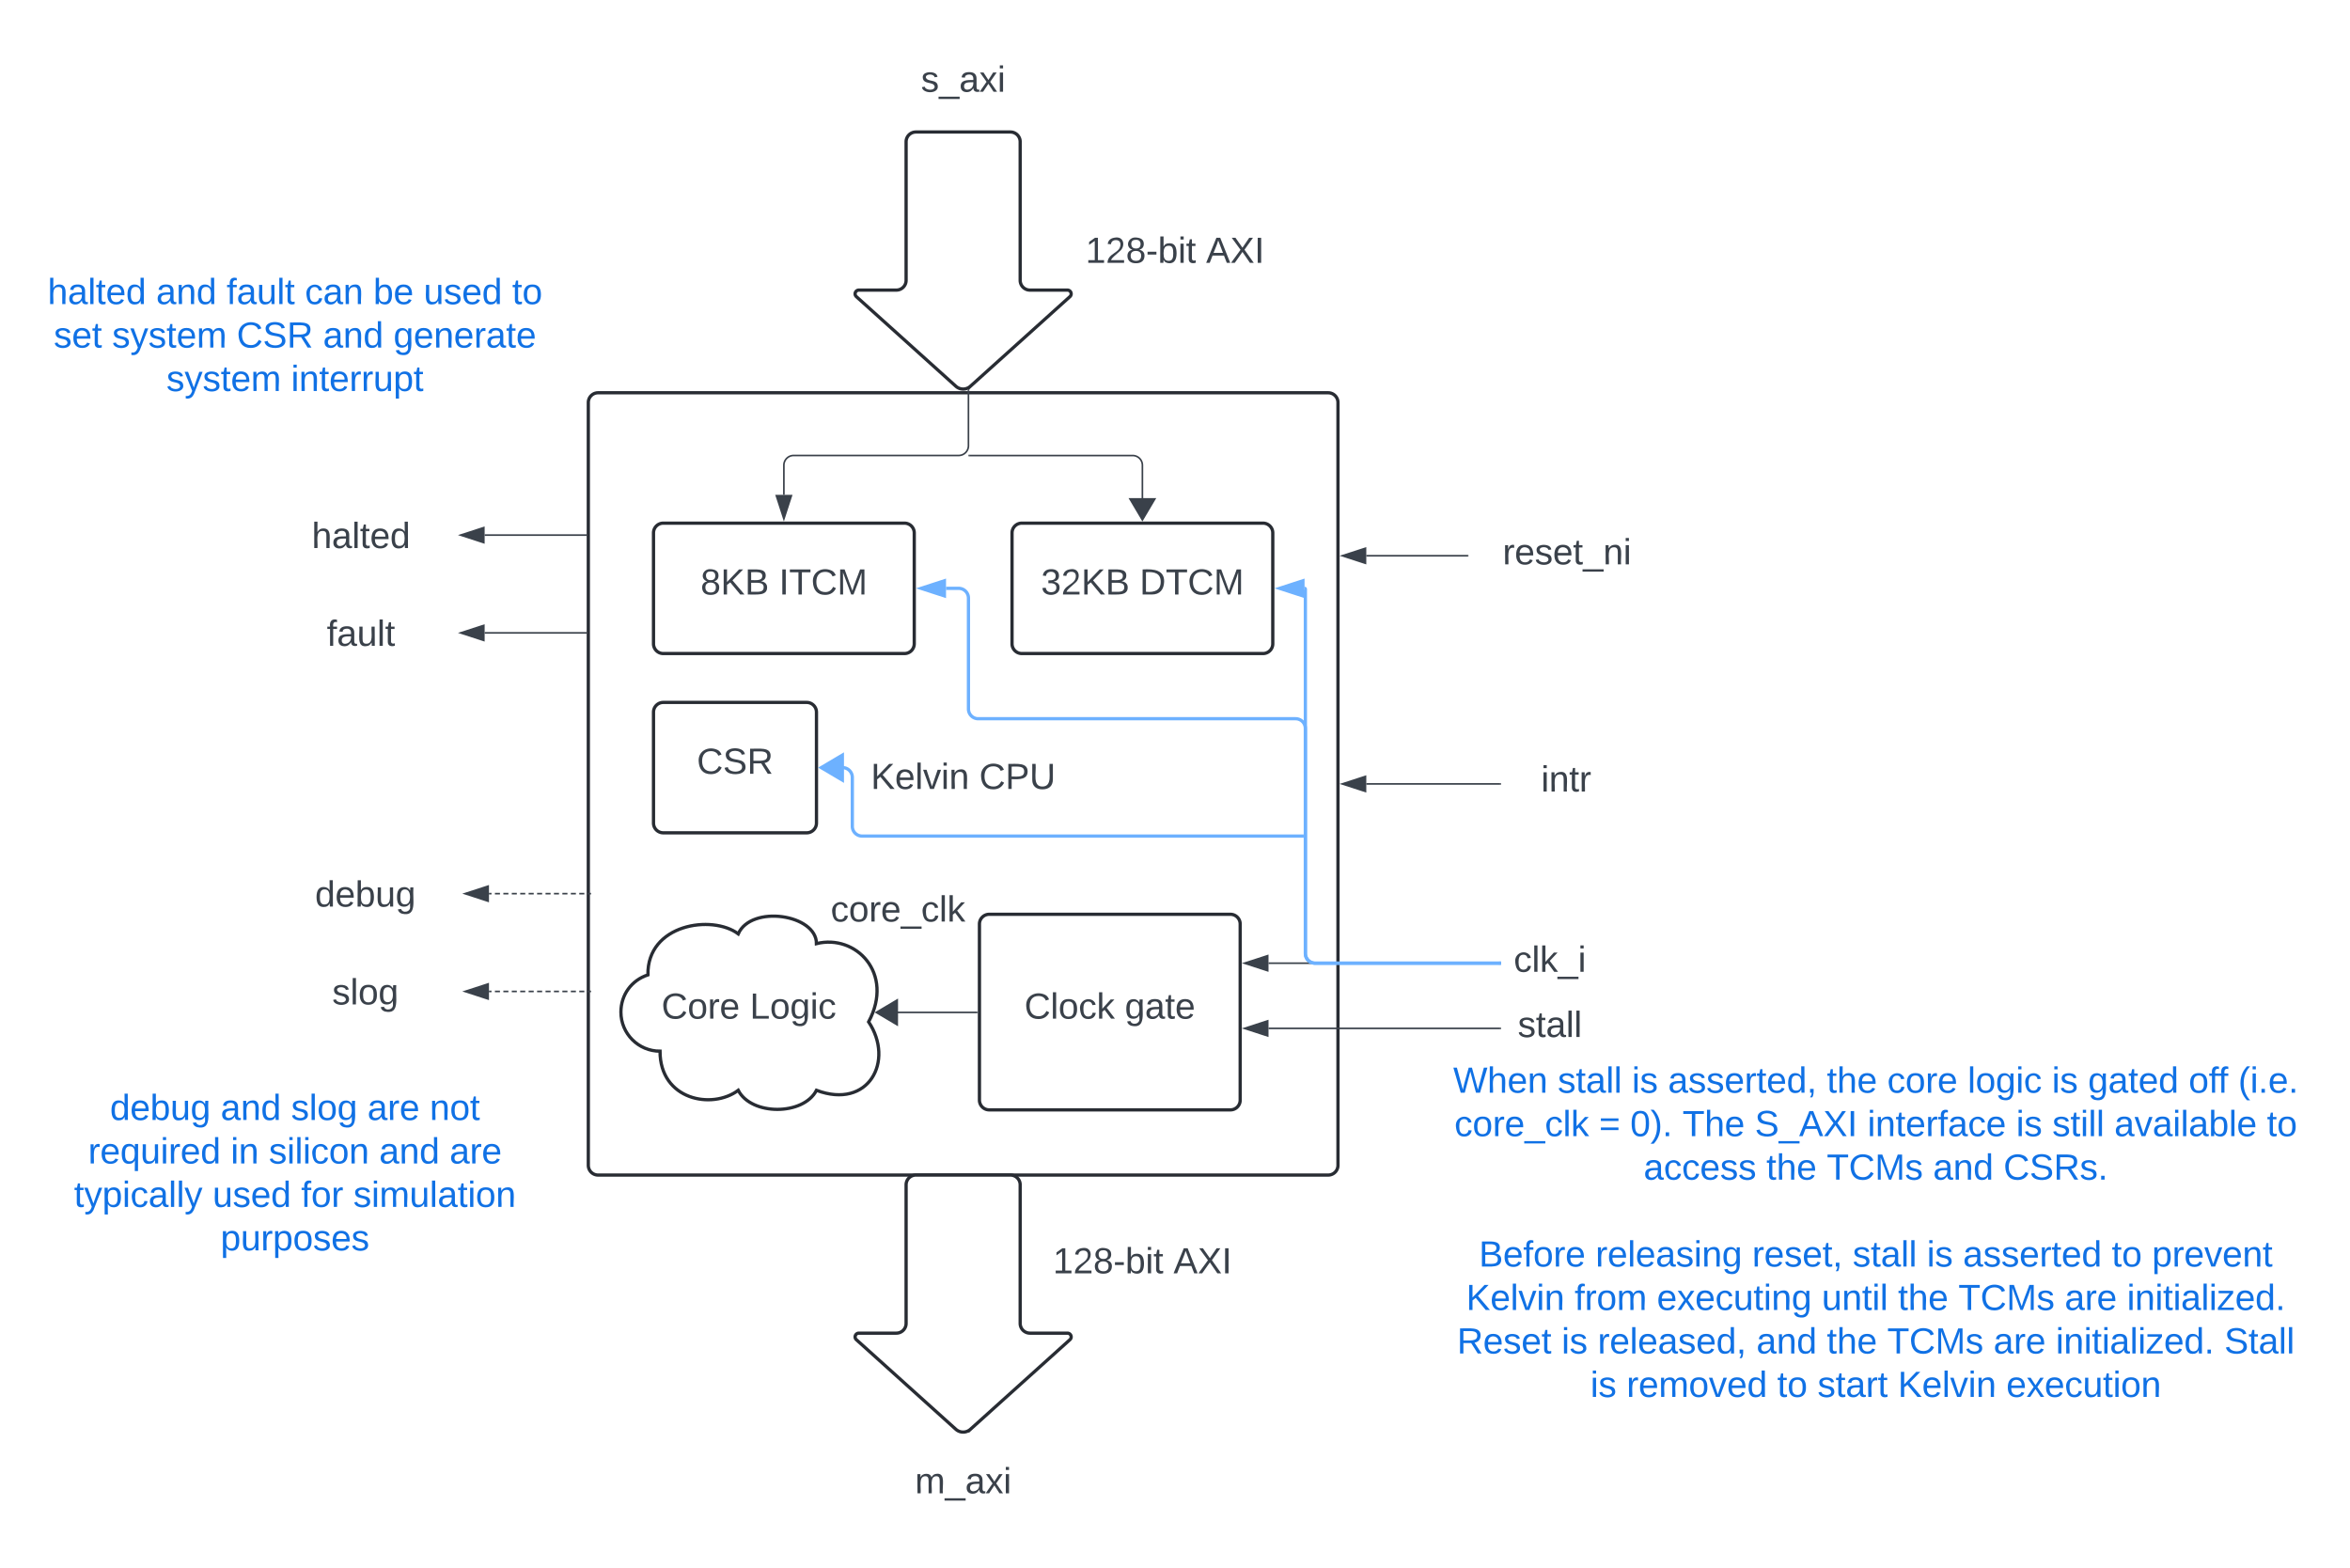 <svg xmlns="http://www.w3.org/2000/svg" xmlns:xlink="http://www.w3.org/1999/xlink" xmlns:lucid="lucid" width="1442" height="962"><g transform="translate(81 -179)" lucid:page-tab-id="MjS77SFmHoY4"><path d="M280 426a6 6 0 0 1 6-6h448a6 6 0 0 1 6 6v468a6 6 0 0 1-6 6H286a6 6 0 0 1-6-6z" stroke="#282c33" stroke-width="2" fill="#fff"/><use xlink:href="#a" transform="matrix(1,0,0,1,285,425) translate(168.333 238.09)"/><use xlink:href="#b" transform="matrix(1,0,0,1,285,425) translate(234.877 238.09)"/><path d="M539 260a6 6 0 0 1 6 6v85a6 6 0 0 0 6 6h23a2.3 2.3 0 0 1 1.54 4l-61.08 55a6.67 6.67 0 0 1-8.92 0l-61.08-55a2.3 2.3 0 0 1 1.54-4h23a6 6 0 0 0 6-6v-85a6 6 0 0 1 6-6z" stroke="#282c33" stroke-width="2" fill="#fff"/><path d="M520 316a6 6 0 0 1 6-6h228a6 6 0 0 1 6 6v38a6 6 0 0 1-6 6H526a6 6 0 0 1-6-6z" stroke="#000" stroke-opacity="0" stroke-width="2" fill="#fff" fill-opacity="0"/><use xlink:href="#c" transform="matrix(1,0,0,1,525,315) translate(60.123 25.278)"/><use xlink:href="#d" transform="matrix(1,0,0,1,525,315) translate(134.074 25.278)"/><path d="M539 900a6 6 0 0 1 6 6v85a6 6 0 0 0 6 6h23a2.3 2.3 0 0 1 1.54 4l-61.08 55a6.67 6.67 0 0 1-8.92 0l-61.08-55a2.3 2.3 0 0 1 1.54-4h23a6 6 0 0 0 6-6v-85a6 6 0 0 1 6-6z" stroke="#282c33" stroke-width="2" fill="#fff"/><path d="M390 206a6 6 0 0 1 6-6h228a6 6 0 0 1 6 6v48a6 6 0 0 1-6 6H396a6 6 0 0 1-6-6z" stroke="#000" stroke-opacity="0" stroke-width="2" fill="#fff" fill-opacity="0"/><use xlink:href="#e" transform="matrix(1,0,0,1,395,205) translate(89.105 30.278)"/><path d="M390 1066a6 6 0 0 1 6-6h228a6 6 0 0 1 6 6v48a6 6 0 0 1-6 6H396a6 6 0 0 1-6-6z" stroke="#000" stroke-opacity="0" stroke-width="2" fill="#fff" fill-opacity="0"/><use xlink:href="#f" transform="matrix(1,0,0,1,395,1065) translate(85.432 30.278)"/><path d="M839.5 660h-82.12" stroke="#3a414a" fill="none"/><path d="M840 660.48h-.5v-.96h.5z" stroke="#3a414a" stroke-width=".05" fill="#3a414a"/><path d="M742.62 660l14.26-4.63v9.26z" stroke="#3a414a" fill="#3a414a"/><path d="M320 506a6 6 0 0 1 6-6h148a6 6 0 0 1 6 6v68a6 6 0 0 1-6 6H326a6 6 0 0 1-6-6z" stroke="#282c33" stroke-width="2" fill="#fff"/><use xlink:href="#g" transform="matrix(1,0,0,1,332,512) translate(16.858 31.778)"/><use xlink:href="#h" transform="matrix(1,0,0,1,332,512) translate(65.006 31.778)"/><path d="M540 506a6 6 0 0 1 6-6h148a6 6 0 0 1 6 6v68a6 6 0 0 1-6 6H546a6 6 0 0 1-6-6z" stroke="#282c33" stroke-width="2" fill="#fff"/><use xlink:href="#i" transform="matrix(1,0,0,1,552,512) translate(5.778 31.778)"/><use xlink:href="#j" transform="matrix(1,0,0,1,552,512) translate(66.272 31.778)"/><path d="M500 936a6 6 0 0 1 6-6h228a6 6 0 0 1 6 6v38a6 6 0 0 1-6 6H506a6 6 0 0 1-6-6z" stroke="#000" stroke-opacity="0" stroke-width="2" fill="#fff" fill-opacity="0"/><use xlink:href="#c" transform="matrix(1,0,0,1,505,935) translate(60.123 25.278)"/><use xlink:href="#d" transform="matrix(1,0,0,1,505,935) translate(134.074 25.278)"/><path d="M513.26 418.47v34a6 6 0 0 1-6 6H406a6 6 0 0 0-6 6v18.15" stroke="#3a414a" fill="none"/><path d="M513.74 418.48h-.95v-.33l.47-.18.47-.27z" stroke="#3a414a" stroke-width=".05" fill="#3a414a"/><path d="M400 497.38l-4.63-14.26h9.26z" stroke="#3a414a" fill="#3a414a"/><path d="M620 492.13V464.5a6 6 0 0 0-6-6H513.76" stroke="#3a414a" fill="none"/><path d="M620 498.02l-7.64-12.9h15.28z" stroke="#3a414a" fill="#3a414a"/><path d="M513.78 458.5h-.5" stroke="#3a414a" fill="none"/><path d="M840 643.5a6 6 0 0 1 6-6h68a6 6 0 0 1 6 6v33a6 6 0 0 1-6 6h-68a6 6 0 0 1-6-6z" stroke="#000" stroke-opacity="0" stroke-width="2" fill="#fff" fill-opacity="0"/><use xlink:href="#k" transform="matrix(1,0,0,1,845,642.5) translate(19.63 22.153)"/><path d="M324 824c-13.25 0-24-10.75-24-24 0-10.6 6.5-19.55 16.58-22.83C316 746 356 740 372 752c8-18 48-12 48 6 24-6 48 18 32 48 16 24 0 54-32 42-8 15.6-40 15.6-48 0-16 12-48 6-48-24z" stroke="#282c33" stroke-width="2" fill="#fff"/><use xlink:href="#l" transform="matrix(1,0,0,1,305,745) translate(19.889 59.028)"/><use xlink:href="#m" transform="matrix(1,0,0,1,305,745) translate(74.086 59.028)"/><path d="M520 746a6 6 0 0 1 6-6h148a6 6 0 0 1 6 6v108a6 6 0 0 1-6 6H526a6 6 0 0 1-6-6z" stroke="#282c33" stroke-width="2" fill="#fff"/><use xlink:href="#n" transform="matrix(1,0,0,1,525,745) translate(22.593 59.028)"/><use xlink:href="#o" transform="matrix(1,0,0,1,525,745) translate(84.198 59.028)"/><path d="M839.5 810H697.38" stroke="#3a414a" fill="none"/><path d="M840 810.48h-.5v-.96h.5z" stroke="#3a414a" stroke-width=".05" fill="#3a414a"/><path d="M682.62 810l14.26-4.63v9.26z" stroke="#3a414a" fill="#3a414a"/><path d="M840 786a6 6 0 0 1 6-6h48a6 6 0 0 1 6 6v48a6 6 0 0 1-6 6h-48a6 6 0 0 1-6-6z" stroke="#000" stroke-opacity="0" stroke-width="2" fill="#fff" fill-opacity="0"/><use xlink:href="#p" transform="matrix(1,0,0,1,845,785) translate(5.309 30.278)"/><path d="M462.54 800.2h55.96" stroke="#3a414a" fill="none"/><path d="M456.65 800.2l12.9-7.64v15.28z" stroke="#3a414a" fill="#3a414a"/><path d="M519 800.67h-.5v-.94h.5z" stroke="#3a414a" stroke-width=".05" fill="#3a414a"/><path d="M320 616a6 6 0 0 1 6-6h88a6 6 0 0 1 6 6v68a6 6 0 0 1-6 6h-88a6 6 0 0 1-6-6z" stroke="#282c33" stroke-width="2" fill="#fff"/><use xlink:href="#q" transform="matrix(1,0,0,1,332,622) translate(14.605 31.778)"/><path d="M840 746a6 6 0 0 1 6-6h48a6 6 0 0 1 6 6v48a6 6 0 0 1-6 6h-48a6 6 0 0 1-6-6z" stroke="#000" stroke-opacity="0" stroke-width="2" fill="#fff" fill-opacity="0"/><use xlink:href="#r" transform="matrix(1,0,0,1,845,745) translate(2.84 30.278)"/><path d="M839.5 770H697.38" stroke="#3a414a" fill="none"/><path d="M840 770.48h-.5v-.96h.5z" stroke="#3a414a" stroke-width=".05" fill="#3a414a"/><path d="M682.62 770l14.26-4.63v9.26z" stroke="#3a414a" fill="#3a414a"/><path d="M839 770H726a6 6 0 0 1-6-6V540.5a.5.5 0 0 0-.5-.5" stroke="#6db1ff" stroke-width="2" fill="none"/><path d="M840 770.98h-1.03V769H840z" stroke="#6db1ff" stroke-width=".05" fill="#6db1ff"/><path d="M704.24 540l14.26-4.63v9.26z" stroke="#6db1ff" stroke-width="2" fill="#6db1ff"/><path d="M839 770H726a6 6 0 0 1-6-6V626a6 6 0 0 0-6-6H519.26a6 6 0 0 1-6-6v-68a6 6 0 0 0-6-6h-7.76" stroke="#6db1ff" stroke-width="2" fill="none"/><path d="M840 770.98h-1.03V769H840z" stroke="#6db1ff" stroke-width=".05" fill="#6db1ff"/><path d="M484.24 540l14.26-4.63v9.26z" stroke="#6db1ff" stroke-width="2" fill="#6db1ff"/><path d="M430 650h6a6 6 0 0 1 6 6v30a6 6 0 0 0 6 6h271" stroke="#6db1ff" stroke-width="2" fill="none"/><path d="M422.96 650l12.92-7.64v15.28z" stroke="#6db1ff" stroke-width="2" fill="#6db1ff"/><path d="M718.97 692H720" stroke="#6db1ff" stroke-width="2" fill="none"/><path d="M440 716a6 6 0 0 1 6-6h48a6 6 0 0 1 6 6v48a6 6 0 0 1-6 6h-48a6 6 0 0 1-6-6z" stroke="#000" stroke-opacity="0" stroke-width="2" fill="#fff" fill-opacity="0"/><use xlink:href="#s" transform="matrix(1,0,0,1,445,715) translate(-16.296 29.444)"/><path d="M800 826a6 6 0 0 1 6-6h528a6 6 0 0 1 6 6v211.33a6 6 0 0 1-6 6H806a6 6 0 0 1-6-6z" stroke="#000" stroke-opacity="0" stroke-width="2" fill="#fff" fill-opacity="0"/><use xlink:href="#t" transform="matrix(1,0,0,1,805,825) translate(5.679 24.465)"/><use xlink:href="#u" transform="matrix(1,0,0,1,805,825) translate(69.815 24.465)"/><use xlink:href="#v" transform="matrix(1,0,0,1,805,825) translate(115.37 24.465)"/><use xlink:href="#w" transform="matrix(1,0,0,1,805,825) translate(137.531 24.465)"/><use xlink:href="#x" transform="matrix(1,0,0,1,805,825) translate(235 24.465)"/><use xlink:href="#y" transform="matrix(1,0,0,1,805,825) translate(272.037 24.465)"/><use xlink:href="#z" transform="matrix(1,0,0,1,805,825) translate(321.358 24.465)"/><use xlink:href="#v" transform="matrix(1,0,0,1,805,825) translate(373.086 24.465)"/><use xlink:href="#A" transform="matrix(1,0,0,1,805,825) translate(395.247 24.465)"/><use xlink:href="#B" transform="matrix(1,0,0,1,805,825) translate(456.975 24.465)"/><use xlink:href="#C" transform="matrix(1,0,0,1,805,825) translate(487.407 24.465)"/><use xlink:href="#D" transform="matrix(1,0,0,1,805,825) translate(6.451 51.132)"/><use xlink:href="#E" transform="matrix(1,0,0,1,805,825) translate(95.216 51.132)"/><use xlink:href="#F" transform="matrix(1,0,0,1,805,825) translate(114.352 51.132)"/><use xlink:href="#G" transform="matrix(1,0,0,1,805,825) translate(146.389 51.132)"/><use xlink:href="#H" transform="matrix(1,0,0,1,805,825) translate(190.772 51.132)"/><use xlink:href="#I" transform="matrix(1,0,0,1,805,825) translate(259.907 51.132)"/><use xlink:href="#v" transform="matrix(1,0,0,1,805,825) translate(351.142 51.132)"/><use xlink:href="#J" transform="matrix(1,0,0,1,805,825) translate(373.302 51.132)"/><use xlink:href="#K" transform="matrix(1,0,0,1,805,825) translate(411.389 51.132)"/><use xlink:href="#L" transform="matrix(1,0,0,1,805,825) translate(505.031 51.132)"/><use xlink:href="#M" transform="matrix(1,0,0,1,805,825) translate(122.562 77.799)"/><use xlink:href="#x" transform="matrix(1,0,0,1,805,825) translate(197.87 77.799)"/><use xlink:href="#N" transform="matrix(1,0,0,1,805,825) translate(234.907 77.799)"/><use xlink:href="#O" transform="matrix(1,0,0,1,805,825) translate(300.154 77.799)"/><use xlink:href="#P" transform="matrix(1,0,0,1,805,825) translate(343.364 77.799)"/><use xlink:href="#Q" transform="matrix(1,0,0,1,805,825) translate(265 104.465)"/><use xlink:href="#R" transform="matrix(1,0,0,1,805,825) translate(21.481 131.132)"/><use xlink:href="#S" transform="matrix(1,0,0,1,805,825) translate(93.025 131.132)"/><use xlink:href="#T" transform="matrix(1,0,0,1,805,825) translate(189.136 131.132)"/><use xlink:href="#u" transform="matrix(1,0,0,1,805,825) translate(250.802 131.132)"/><use xlink:href="#v" transform="matrix(1,0,0,1,805,825) translate(296.358 131.132)"/><use xlink:href="#U" transform="matrix(1,0,0,1,805,825) translate(318.519 131.132)"/><use xlink:href="#V" transform="matrix(1,0,0,1,805,825) translate(409.815 131.132)"/><use xlink:href="#W" transform="matrix(1,0,0,1,805,825) translate(434.506 131.132)"/><use xlink:href="#X" transform="matrix(1,0,0,1,805,825) translate(13.642 157.799)"/><use xlink:href="#Y" transform="matrix(1,0,0,1,805,825) translate(80.185 157.799)"/><use xlink:href="#Z" transform="matrix(1,0,0,1,805,825) translate(130.679 157.799)"/><use xlink:href="#aa" transform="matrix(1,0,0,1,805,825) translate(231.852 157.799)"/><use xlink:href="#x" transform="matrix(1,0,0,1,805,825) translate(278.642 157.799)"/><use xlink:href="#N" transform="matrix(1,0,0,1,805,825) translate(315.679 157.799)"/><use xlink:href="#ab" transform="matrix(1,0,0,1,805,825) translate(380.926 157.799)"/><use xlink:href="#ac" transform="matrix(1,0,0,1,805,825) translate(419.136 157.799)"/><use xlink:href="#ad" transform="matrix(1,0,0,1,805,825) translate(8.056 184.465)"/><use xlink:href="#v" transform="matrix(1,0,0,1,805,825) translate(72.191 184.465)"/><use xlink:href="#ae" transform="matrix(1,0,0,1,805,825) translate(94.352 184.465)"/><use xlink:href="#O" transform="matrix(1,0,0,1,805,825) translate(191.759 184.465)"/><use xlink:href="#x" transform="matrix(1,0,0,1,805,825) translate(234.969 184.465)"/><use xlink:href="#N" transform="matrix(1,0,0,1,805,825) translate(272.006 184.465)"/><use xlink:href="#ab" transform="matrix(1,0,0,1,805,825) translate(337.253 184.465)"/><use xlink:href="#af" transform="matrix(1,0,0,1,805,825) translate(375.463 184.465)"/><use xlink:href="#ag" transform="matrix(1,0,0,1,805,825) translate(478.858 184.465)"/><use xlink:href="#v" transform="matrix(1,0,0,1,805,825) translate(89.907 211.132)"/><use xlink:href="#ah" transform="matrix(1,0,0,1,805,825) translate(112.068 211.132)"/><use xlink:href="#V" transform="matrix(1,0,0,1,805,825) translate(204.537 211.132)"/><use xlink:href="#ai" transform="matrix(1,0,0,1,805,825) translate(229.228 211.132)"/><use xlink:href="#X" transform="matrix(1,0,0,1,805,825) translate(278.549 211.132)"/><use xlink:href="#aj" transform="matrix(1,0,0,1,805,825) translate(345.093 211.132)"/><path d="M819.5 520h-62.12" stroke="#3a414a" fill="none"/><path d="M820 520.48h-.5v-.96h.5z" stroke="#3a414a" stroke-width=".05" fill="#3a414a"/><path d="M742.62 520l14.26-4.63v9.26z" stroke="#3a414a" fill="#3a414a"/><path d="M820 496a6 6 0 0 1 6-6h108a6 6 0 0 1 6 6v48a6 6 0 0 1-6 6H826a6 6 0 0 1-6-6z" stroke="#000" stroke-opacity="0" stroke-width="2" fill="#fff" fill-opacity="0"/><g><use xlink:href="#ak" transform="matrix(1,0,0,1,825,495) translate(16.056 30.278)"/></g><path d="M278.5 507.33h-62.12M278.5 507.33h.5" stroke="#3a414a" fill="none"/><path d="M201.62 507.33l14.26-4.63v9.27z" stroke="#3a414a" fill="#3a414a"/><path d="M80 486a6 6 0 0 1 6-6h108a6 6 0 0 1 6 6v48a6 6 0 0 1-6 6H86a6 6 0 0 1-6-6z" stroke="#000" stroke-opacity="0" stroke-width="2" fill="#fff" fill-opacity="0"/><g><use xlink:href="#al" transform="matrix(1,0,0,1,85,485) translate(25.284 30.278)"/></g><path d="M278.5 567.33h-62.12M278.5 567.33h.5" stroke="#3a414a" fill="none"/><path d="M201.62 567.33l14.26-4.63v9.27z" stroke="#3a414a" fill="#3a414a"/><path d="M80 546a6 6 0 0 1 6-6h108a6 6 0 0 1 6 6v48a6 6 0 0 1-6 6H86a6 6 0 0 1-6-6z" stroke="#000" stroke-opacity="0" stroke-width="2" fill="#fff" fill-opacity="0"/><g><use xlink:href="#am" transform="matrix(1,0,0,1,85,545) translate(34.543 30.278)"/></g><path d="M281.17 727.33h-1.56m-2.06 0h-3.1m-2.07 0h-3.1m-2.08 0h-3.12m-2.07 0h-3.1m-2.06 0h-3.1m-2.08 0h-3.1m-2.07 0h-3.12m-2.07 0h-3.1m-2.07 0h-3.1m-2.07 0h-3.1m-2.08 0h-3.1m-2.08 0h-1.55M281.15 727.33h.52" stroke="#3a414a" fill="none"/><path d="M204.28 727.33l14.27-4.63v9.27z" stroke="#3a414a" fill="#3a414a"/><path d="M82.67 706a6 6 0 0 1 6-6h108a6 6 0 0 1 6 6v48a6 6 0 0 1-6 6h-108a6 6 0 0 1-6-6z" stroke="#000" stroke-opacity="0" stroke-width="2" fill="#fff" fill-opacity="0"/><g><use xlink:href="#an" transform="matrix(1,0,0,1,87.667,705) translate(24.636 30.278)"/></g><path d="M281.17 787.33h-1.56m-2.06 0h-3.1m-2.07 0h-3.1m-2.08 0h-3.12m-2.07 0h-3.1m-2.06 0h-3.1m-2.08 0h-3.1m-2.07 0h-3.12m-2.07 0h-3.1m-2.07 0h-3.1m-2.07 0h-3.1m-2.08 0h-3.1m-2.08 0h-1.55M281.15 787.33h.52" stroke="#3a414a" fill="none"/><path d="M204.28 787.33l14.27-4.63v9.27z" stroke="#3a414a" fill="#3a414a"/><path d="M82.67 766a6 6 0 0 1 6-6h108a6 6 0 0 1 6 6v48a6 6 0 0 1-6 6h-108a6 6 0 0 1-6-6z" stroke="#000" stroke-opacity="0" stroke-width="2" fill="#fff" fill-opacity="0"/><g><use xlink:href="#ao" transform="matrix(1,0,0,1,87.667,765) translate(35.16 30.278)"/></g><path d="M-60 826a6 6 0 0 1 6-6h308a6 6 0 0 1 6 6v148a6 6 0 0 1-6 6H-54a6 6 0 0 1-6-6z" stroke="#000" stroke-opacity="0" stroke-width="2" fill="#fff" fill-opacity="0"/><g><use xlink:href="#ap" transform="matrix(1,0,0,1,-55,825) translate(41.481 41.215)"/><use xlink:href="#O" transform="matrix(1,0,0,1,-55,825) translate(109.383 41.215)"/><use xlink:href="#aq" transform="matrix(1,0,0,1,-55,825) translate(152.593 41.215)"/><use xlink:href="#ab" transform="matrix(1,0,0,1,-55,825) translate(199.444 41.215)"/><use xlink:href="#ar" transform="matrix(1,0,0,1,-55,825) translate(237.654 41.215)"/><use xlink:href="#as" transform="matrix(1,0,0,1,-55,825) translate(28.086 67.882)"/><use xlink:href="#at" transform="matrix(1,0,0,1,-55,825) translate(115.556 67.882)"/><use xlink:href="#au" transform="matrix(1,0,0,1,-55,825) translate(138.951 67.882)"/><use xlink:href="#O" transform="matrix(1,0,0,1,-55,825) translate(206.667 67.882)"/><use xlink:href="#av" transform="matrix(1,0,0,1,-55,825) translate(249.877 67.882)"/><use xlink:href="#aw" transform="matrix(1,0,0,1,-55,825) translate(19.444 94.549)"/><use xlink:href="#ax" transform="matrix(1,0,0,1,-55,825) translate(104.444 94.549)"/><use xlink:href="#ay" transform="matrix(1,0,0,1,-55,825) translate(158.765 94.549)"/><use xlink:href="#az" transform="matrix(1,0,0,1,-55,825) translate(190.802 94.549)"/><use xlink:href="#aA" transform="matrix(1,0,0,1,-55,825) translate(109.352 121.215)"/></g><path d="M-60 316a6 6 0 0 1 6-6h308a6 6 0 0 1 6 6v148a6 6 0 0 1-6 6H-54a6 6 0 0 1-6-6z" stroke="#000" stroke-opacity="0" stroke-width="2" fill="#fff" fill-opacity="0"/><g><use xlink:href="#aB" transform="matrix(1,0,0,1,-55,315) translate(3.21 50.59)"/><use xlink:href="#O" transform="matrix(1,0,0,1,-55,315) translate(69.815 50.59)"/><use xlink:href="#aC" transform="matrix(1,0,0,1,-55,315) translate(113.025 50.59)"/><use xlink:href="#aD" transform="matrix(1,0,0,1,-55,315) translate(161.111 50.59)"/><use xlink:href="#aE" transform="matrix(1,0,0,1,-55,315) translate(203.086 50.59)"/><use xlink:href="#ax" transform="matrix(1,0,0,1,-55,315) translate(233.951 50.59)"/><use xlink:href="#L" transform="matrix(1,0,0,1,-55,315) translate(288.272 50.59)"/><use xlink:href="#aF" transform="matrix(1,0,0,1,-55,315) translate(6.975 77.257)"/><use xlink:href="#aG" transform="matrix(1,0,0,1,-55,315) translate(42.778 77.257)"/><use xlink:href="#aH" transform="matrix(1,0,0,1,-55,315) translate(119.259 77.257)"/><use xlink:href="#O" transform="matrix(1,0,0,1,-55,315) translate(172.222 77.257)"/><use xlink:href="#aI" transform="matrix(1,0,0,1,-55,315) translate(215.432 77.257)"/><use xlink:href="#aG" transform="matrix(1,0,0,1,-55,315) translate(76.111 103.924)"/><use xlink:href="#aJ" transform="matrix(1,0,0,1,-55,315) translate(152.593 103.924)"/></g><defs><path fill="#3a414a" d="M194 0L95-120 63-95V0H30v-248h33v124l119-124h40L117-140 236 0h-42" id="aK"/><path fill="#3a414a" d="M100-194c63 0 86 42 84 106H49c0 40 14 67 53 68 26 1 43-12 49-29l28 8c-11 28-37 45-77 45C44 4 14-33 15-96c1-61 26-98 85-98zm52 81c6-60-76-77-97-28-3 7-6 17-6 28h103" id="aL"/><path fill="#3a414a" d="M24 0v-261h32V0H24" id="aM"/><path fill="#3a414a" d="M108 0H70L1-190h34L89-25l56-165h34" id="aN"/><path fill="#3a414a" d="M24-231v-30h32v30H24zM24 0v-190h32V0H24" id="aO"/><path fill="#3a414a" d="M117-194c89-4 53 116 60 194h-32v-121c0-31-8-49-39-48C34-167 62-67 57 0H25l-1-190h30c1 10-1 24 2 32 11-22 29-35 61-36" id="aP"/><g id="a"><use transform="matrix(0.062,0,0,0.062,0,0)" xlink:href="#aK"/><use transform="matrix(0.062,0,0,0.062,14.815,0)" xlink:href="#aL"/><use transform="matrix(0.062,0,0,0.062,27.16,0)" xlink:href="#aM"/><use transform="matrix(0.062,0,0,0.062,32.037,0)" xlink:href="#aN"/><use transform="matrix(0.062,0,0,0.062,43.148,0)" xlink:href="#aO"/><use transform="matrix(0.062,0,0,0.062,48.025,0)" xlink:href="#aP"/></g><path fill="#3a414a" d="M212-179c-10-28-35-45-73-45-59 0-87 40-87 99 0 60 29 101 89 101 43 0 62-24 78-52l27 14C228-24 195 4 139 4 59 4 22-46 18-125c-6-104 99-153 187-111 19 9 31 26 39 46" id="aQ"/><path fill="#3a414a" d="M30-248c87 1 191-15 191 75 0 78-77 80-158 76V0H30v-248zm33 125c57 0 124 11 124-50 0-59-68-47-124-48v98" id="aR"/><path fill="#3a414a" d="M232-93c-1 65-40 97-104 97C67 4 28-28 28-90v-158h33c8 89-33 224 67 224 102 0 64-133 71-224h33v155" id="aS"/><g id="b"><use transform="matrix(0.062,0,0,0.062,0,0)" xlink:href="#aQ"/><use transform="matrix(0.062,0,0,0.062,15.988,0)" xlink:href="#aR"/><use transform="matrix(0.062,0,0,0.062,30.802,0)" xlink:href="#aS"/></g><path fill="#3a414a" d="M27 0v-27h64v-190l-56 39v-29l58-41h29v221h61V0H27" id="aT"/><path fill="#3a414a" d="M101-251c82-7 93 87 43 132L82-64C71-53 59-42 53-27h129V0H18c2-99 128-94 128-182 0-28-16-43-45-43s-46 15-49 41l-32-3c6-41 34-60 81-64" id="aU"/><path fill="#3a414a" d="M134-131c28 9 52 24 51 62-1 50-34 73-85 73S17-19 16-69c0-36 21-54 49-61-75-25-45-126 34-121 46 3 78 18 79 63 0 33-17 51-44 57zm-34-11c31 1 46-15 46-44 0-28-17-43-47-42-29 0-46 13-45 42 1 28 16 44 46 44zm1 122c35 0 51-18 51-52 0-30-18-46-53-46-33 0-51 17-51 47 0 34 19 51 53 51" id="aV"/><path fill="#3a414a" d="M16-82v-28h88v28H16" id="aW"/><path fill="#3a414a" d="M115-194c53 0 69 39 70 98 0 66-23 100-70 100C84 3 66-7 56-30L54 0H23l1-261h32v101c10-23 28-34 59-34zm-8 174c40 0 45-34 45-75 0-40-5-75-45-74-42 0-51 32-51 76 0 43 10 73 51 73" id="aX"/><path fill="#3a414a" d="M59-47c-2 24 18 29 38 22v24C64 9 27 4 27-40v-127H5v-23h24l9-43h21v43h35v23H59v120" id="aY"/><g id="c"><use transform="matrix(0.062,0,0,0.062,0,0)" xlink:href="#aT"/><use transform="matrix(0.062,0,0,0.062,12.346,0)" xlink:href="#aU"/><use transform="matrix(0.062,0,0,0.062,24.691,0)" xlink:href="#aV"/><use transform="matrix(0.062,0,0,0.062,37.037,0)" xlink:href="#aW"/><use transform="matrix(0.062,0,0,0.062,44.383,0)" xlink:href="#aX"/><use transform="matrix(0.062,0,0,0.062,56.728,0)" xlink:href="#aO"/><use transform="matrix(0.062,0,0,0.062,61.605,0)" xlink:href="#aY"/></g><path fill="#3a414a" d="M205 0l-28-72H64L36 0H1l101-248h38L239 0h-34zm-38-99l-47-123c-12 45-31 82-46 123h93" id="aZ"/><path fill="#3a414a" d="M195 0l-74-108L45 0H8l94-129-87-119h37l69 98 67-98h37l-84 118L233 0h-38" id="ba"/><path fill="#3a414a" d="M33 0v-248h34V0H33" id="bb"/><g id="d"><use transform="matrix(0.062,0,0,0.062,0,0)" xlink:href="#aZ"/><use transform="matrix(0.062,0,0,0.062,14.815,0)" xlink:href="#ba"/><use transform="matrix(0.062,0,0,0.062,29.63,0)" xlink:href="#bb"/></g><path fill="#3a414a" d="M135-143c-3-34-86-38-87 0 15 53 115 12 119 90S17 21 10-45l28-5c4 36 97 45 98 0-10-56-113-15-118-90-4-57 82-63 122-42 12 7 21 19 24 35" id="bc"/><path fill="#3a414a" d="M-5 72V49h209v23H-5" id="bd"/><path fill="#3a414a" d="M141-36C126-15 110 5 73 4 37 3 15-17 15-53c-1-64 63-63 125-63 3-35-9-54-41-54-24 1-41 7-42 31l-33-3c5-37 33-52 76-52 45 0 72 20 72 64v82c-1 20 7 32 28 27v20c-31 9-61-2-59-35zM48-53c0 20 12 33 32 33 41-3 63-29 60-74-43 2-92-5-92 41" id="be"/><path fill="#3a414a" d="M141 0L90-78 38 0H4l68-98-65-92h35l48 74 47-74h35l-64 92 68 98h-35" id="bf"/><g id="e"><use transform="matrix(0.062,0,0,0.062,0,0)" xlink:href="#bc"/><use transform="matrix(0.062,0,0,0.062,11.111,0)" xlink:href="#bd"/><use transform="matrix(0.062,0,0,0.062,23.457,0)" xlink:href="#be"/><use transform="matrix(0.062,0,0,0.062,35.802,0)" xlink:href="#bf"/><use transform="matrix(0.062,0,0,0.062,46.914,0)" xlink:href="#aO"/></g><path fill="#3a414a" d="M210-169c-67 3-38 105-44 169h-31v-121c0-29-5-50-35-48C34-165 62-65 56 0H25l-1-190h30c1 10-1 24 2 32 10-44 99-50 107 0 11-21 27-35 58-36 85-2 47 119 55 194h-31v-121c0-29-5-49-35-48" id="bg"/><g id="f"><use transform="matrix(0.062,0,0,0.062,0,0)" xlink:href="#bg"/><use transform="matrix(0.062,0,0,0.062,18.457,0)" xlink:href="#bd"/><use transform="matrix(0.062,0,0,0.062,30.802,0)" xlink:href="#be"/><use transform="matrix(0.062,0,0,0.062,43.148,0)" xlink:href="#bf"/><use transform="matrix(0.062,0,0,0.062,54.259,0)" xlink:href="#aO"/></g><path fill="#3a414a" d="M160-131c35 5 61 23 61 61C221 17 115-2 30 0v-248c76 3 177-17 177 60 0 33-19 50-47 57zm-97-11c50-1 110 9 110-42 0-47-63-36-110-37v79zm0 115c55-2 124 14 124-45 0-56-70-42-124-44v89" id="bh"/><g id="g"><use transform="matrix(0.062,0,0,0.062,0,0)" xlink:href="#aV"/><use transform="matrix(0.062,0,0,0.062,12.346,0)" xlink:href="#aK"/><use transform="matrix(0.062,0,0,0.062,27.16,0)" xlink:href="#bh"/></g><path fill="#3a414a" d="M127-220V0H93v-220H8v-28h204v28h-85" id="bi"/><path fill="#3a414a" d="M240 0l2-218c-23 76-54 145-80 218h-23L58-218 59 0H30v-248h44l77 211c21-75 51-140 76-211h43V0h-30" id="bj"/><g id="h"><use transform="matrix(0.062,0,0,0.062,0,0)" xlink:href="#bb"/><use transform="matrix(0.062,0,0,0.062,6.173,0)" xlink:href="#bi"/><use transform="matrix(0.062,0,0,0.062,19.691,0)" xlink:href="#aQ"/><use transform="matrix(0.062,0,0,0.062,35.679,0)" xlink:href="#bj"/></g><path fill="#3a414a" d="M126-127c33 6 58 20 58 59 0 88-139 92-164 29-3-8-5-16-6-25l32-3c6 27 21 44 54 44 32 0 52-15 52-46 0-38-36-46-79-43v-28c39 1 72-4 72-42 0-27-17-43-46-43-28 0-47 15-49 41l-32-3c6-42 35-63 81-64 48-1 79 21 79 65 0 36-21 52-52 59" id="bk"/><g id="i"><use transform="matrix(0.062,0,0,0.062,0,0)" xlink:href="#bk"/><use transform="matrix(0.062,0,0,0.062,12.346,0)" xlink:href="#aU"/><use transform="matrix(0.062,0,0,0.062,24.691,0)" xlink:href="#aK"/><use transform="matrix(0.062,0,0,0.062,39.506,0)" xlink:href="#bh"/></g><path fill="#3a414a" d="M30-248c118-7 216 8 213 122C240-48 200 0 122 0H30v-248zM63-27c89 8 146-16 146-99s-60-101-146-95v194" id="bl"/><g id="j"><use transform="matrix(0.062,0,0,0.062,0,0)" xlink:href="#bl"/><use transform="matrix(0.062,0,0,0.062,15.988,0)" xlink:href="#bi"/><use transform="matrix(0.062,0,0,0.062,29.506,0)" xlink:href="#aQ"/><use transform="matrix(0.062,0,0,0.062,45.494,0)" xlink:href="#bj"/></g><path fill="#3a414a" d="M114-163C36-179 61-72 57 0H25l-1-190h30c1 12-1 29 2 39 6-27 23-49 58-41v29" id="bm"/><g id="k"><use transform="matrix(0.062,0,0,0.062,0,0)" xlink:href="#aO"/><use transform="matrix(0.062,0,0,0.062,4.877,0)" xlink:href="#aP"/><use transform="matrix(0.062,0,0,0.062,17.222,0)" xlink:href="#aY"/><use transform="matrix(0.062,0,0,0.062,23.395,0)" xlink:href="#bm"/></g><path fill="#3a414a" d="M100-194c62-1 85 37 85 99 1 63-27 99-86 99S16-35 15-95c0-66 28-99 85-99zM99-20c44 1 53-31 53-75 0-43-8-75-51-75s-53 32-53 75 10 74 51 75" id="bn"/><g id="l"><use transform="matrix(0.062,0,0,0.062,0,0)" xlink:href="#aQ"/><use transform="matrix(0.062,0,0,0.062,15.988,0)" xlink:href="#bn"/><use transform="matrix(0.062,0,0,0.062,28.333,0)" xlink:href="#bm"/><use transform="matrix(0.062,0,0,0.062,35.679,0)" xlink:href="#aL"/></g><path fill="#3a414a" d="M30 0v-248h33v221h125V0H30" id="bo"/><path fill="#3a414a" d="M177-190C167-65 218 103 67 71c-23-6-38-20-44-43l32-5c15 47 100 32 89-28v-30C133-14 115 1 83 1 29 1 15-40 15-95c0-56 16-97 71-98 29-1 48 16 59 35 1-10 0-23 2-32h30zM94-22c36 0 50-32 50-73 0-42-14-75-50-75-39 0-46 34-46 75s6 73 46 73" id="bp"/><path fill="#3a414a" d="M96-169c-40 0-48 33-48 73s9 75 48 75c24 0 41-14 43-38l32 2c-6 37-31 61-74 61-59 0-76-41-82-99-10-93 101-131 147-64 4 7 5 14 7 22l-32 3c-4-21-16-35-41-35" id="bq"/><g id="m"><use transform="matrix(0.062,0,0,0.062,0,0)" xlink:href="#bo"/><use transform="matrix(0.062,0,0,0.062,12.346,0)" xlink:href="#bn"/><use transform="matrix(0.062,0,0,0.062,24.691,0)" xlink:href="#bp"/><use transform="matrix(0.062,0,0,0.062,37.037,0)" xlink:href="#aO"/><use transform="matrix(0.062,0,0,0.062,41.914,0)" xlink:href="#bq"/></g><path fill="#3a414a" d="M143 0L79-87 56-68V0H24v-261h32v163l83-92h37l-77 82L181 0h-38" id="br"/><g id="n"><use transform="matrix(0.062,0,0,0.062,0,0)" xlink:href="#aQ"/><use transform="matrix(0.062,0,0,0.062,15.988,0)" xlink:href="#aM"/><use transform="matrix(0.062,0,0,0.062,20.864,0)" xlink:href="#bn"/><use transform="matrix(0.062,0,0,0.062,33.21,0)" xlink:href="#bq"/><use transform="matrix(0.062,0,0,0.062,44.321,0)" xlink:href="#br"/></g><g id="o"><use transform="matrix(0.062,0,0,0.062,0,0)" xlink:href="#bp"/><use transform="matrix(0.062,0,0,0.062,12.346,0)" xlink:href="#be"/><use transform="matrix(0.062,0,0,0.062,24.691,0)" xlink:href="#aY"/><use transform="matrix(0.062,0,0,0.062,30.864,0)" xlink:href="#aL"/></g><g id="p"><use transform="matrix(0.062,0,0,0.062,0,0)" xlink:href="#bc"/><use transform="matrix(0.062,0,0,0.062,11.111,0)" xlink:href="#aY"/><use transform="matrix(0.062,0,0,0.062,17.284,0)" xlink:href="#be"/><use transform="matrix(0.062,0,0,0.062,29.63,0)" xlink:href="#aM"/><use transform="matrix(0.062,0,0,0.062,34.506,0)" xlink:href="#aM"/></g><path fill="#3a414a" d="M185-189c-5-48-123-54-124 2 14 75 158 14 163 119 3 78-121 87-175 55-17-10-28-26-33-46l33-7c5 56 141 63 141-1 0-78-155-14-162-118-5-82 145-84 179-34 5 7 8 16 11 25" id="bs"/><path fill="#3a414a" d="M233-177c-1 41-23 64-60 70L243 0h-38l-65-103H63V0H30v-248c88 3 205-21 203 71zM63-129c60-2 137 13 137-47 0-61-80-42-137-45v92" id="bt"/><g id="q"><use transform="matrix(0.062,0,0,0.062,0,0)" xlink:href="#aQ"/><use transform="matrix(0.062,0,0,0.062,15.988,0)" xlink:href="#bs"/><use transform="matrix(0.062,0,0,0.062,30.802,0)" xlink:href="#bt"/></g><g id="r"><use transform="matrix(0.062,0,0,0.062,0,0)" xlink:href="#bq"/><use transform="matrix(0.062,0,0,0.062,11.111,0)" xlink:href="#aM"/><use transform="matrix(0.062,0,0,0.062,15.988,0)" xlink:href="#br"/><use transform="matrix(0.062,0,0,0.062,27.099,0)" xlink:href="#bd"/><use transform="matrix(0.062,0,0,0.062,39.444,0)" xlink:href="#aO"/></g><g id="s"><use transform="matrix(0.062,0,0,0.062,0,0)" xlink:href="#bq"/><use transform="matrix(0.062,0,0,0.062,11.111,0)" xlink:href="#bn"/><use transform="matrix(0.062,0,0,0.062,23.457,0)" xlink:href="#bm"/><use transform="matrix(0.062,0,0,0.062,30.802,0)" xlink:href="#aL"/><use transform="matrix(0.062,0,0,0.062,43.148,0)" xlink:href="#bd"/><use transform="matrix(0.062,0,0,0.062,55.494,0)" xlink:href="#bq"/><use transform="matrix(0.062,0,0,0.062,66.605,0)" xlink:href="#aM"/><use transform="matrix(0.062,0,0,0.062,71.481,0)" xlink:href="#br"/></g><path fill="#1071e5" d="M266 0h-40l-56-210L115 0H75L2-248h35L96-30l15-64 43-154h32l59 218 59-218h35" id="bu"/><path fill="#1071e5" d="M106-169C34-169 62-67 57 0H25v-261h32l-1 103c12-21 28-36 61-36 89 0 53 116 60 194h-32v-121c2-32-8-49-39-48" id="bv"/><path fill="#1071e5" d="M100-194c63 0 86 42 84 106H49c0 40 14 67 53 68 26 1 43-12 49-29l28 8c-11 28-37 45-77 45C44 4 14-33 15-96c1-61 26-98 85-98zm52 81c6-60-76-77-97-28-3 7-6 17-6 28h103" id="bw"/><path fill="#1071e5" d="M117-194c89-4 53 116 60 194h-32v-121c0-31-8-49-39-48C34-167 62-67 57 0H25l-1-190h30c1 10-1 24 2 32 11-22 29-35 61-36" id="bx"/><g id="t"><use transform="matrix(0.062,0,0,0.062,0,0)" xlink:href="#bu"/><use transform="matrix(0.062,0,0,0.062,20.926,0)" xlink:href="#bv"/><use transform="matrix(0.062,0,0,0.062,33.272,0)" xlink:href="#bw"/><use transform="matrix(0.062,0,0,0.062,45.617,0)" xlink:href="#bx"/></g><path fill="#1071e5" d="M135-143c-3-34-86-38-87 0 15 53 115 12 119 90S17 21 10-45l28-5c4 36 97 45 98 0-10-56-113-15-118-90-4-57 82-63 122-42 12 7 21 19 24 35" id="by"/><path fill="#1071e5" d="M59-47c-2 24 18 29 38 22v24C64 9 27 4 27-40v-127H5v-23h24l9-43h21v43h35v23H59v120" id="bz"/><path fill="#1071e5" d="M141-36C126-15 110 5 73 4 37 3 15-17 15-53c-1-64 63-63 125-63 3-35-9-54-41-54-24 1-41 7-42 31l-33-3c5-37 33-52 76-52 45 0 72 20 72 64v82c-1 20 7 32 28 27v20c-31 9-61-2-59-35zM48-53c0 20 12 33 32 33 41-3 63-29 60-74-43 2-92-5-92 41" id="bA"/><path fill="#1071e5" d="M24 0v-261h32V0H24" id="bB"/><g id="u"><use transform="matrix(0.062,0,0,0.062,0,0)" xlink:href="#by"/><use transform="matrix(0.062,0,0,0.062,11.111,0)" xlink:href="#bz"/><use transform="matrix(0.062,0,0,0.062,17.284,0)" xlink:href="#bA"/><use transform="matrix(0.062,0,0,0.062,29.63,0)" xlink:href="#bB"/><use transform="matrix(0.062,0,0,0.062,34.506,0)" xlink:href="#bB"/></g><path fill="#1071e5" d="M24-231v-30h32v30H24zM24 0v-190h32V0H24" id="bC"/><g id="v"><use transform="matrix(0.062,0,0,0.062,0,0)" xlink:href="#bC"/><use transform="matrix(0.062,0,0,0.062,4.877,0)" xlink:href="#by"/></g><path fill="#1071e5" d="M114-163C36-179 61-72 57 0H25l-1-190h30c1 12-1 29 2 39 6-27 23-49 58-41v29" id="bD"/><path fill="#1071e5" d="M85-194c31 0 48 13 60 33l-1-100h32l1 261h-30c-2-10 0-23-3-31C134-8 116 4 85 4 32 4 16-35 15-94c0-66 23-100 70-100zm9 24c-40 0-46 34-46 75 0 40 6 74 45 74 42 0 51-32 51-76 0-42-9-74-50-73" id="bE"/><path fill="#1071e5" d="M68-38c1 34 0 65-14 84H32c9-13 17-26 17-46H33v-38h35" id="bF"/><g id="w"><use transform="matrix(0.062,0,0,0.062,0,0)" xlink:href="#bA"/><use transform="matrix(0.062,0,0,0.062,12.346,0)" xlink:href="#by"/><use transform="matrix(0.062,0,0,0.062,23.457,0)" xlink:href="#by"/><use transform="matrix(0.062,0,0,0.062,34.568,0)" xlink:href="#bw"/><use transform="matrix(0.062,0,0,0.062,46.914,0)" xlink:href="#bD"/><use transform="matrix(0.062,0,0,0.062,54.259,0)" xlink:href="#bz"/><use transform="matrix(0.062,0,0,0.062,60.432,0)" xlink:href="#bw"/><use transform="matrix(0.062,0,0,0.062,72.778,0)" xlink:href="#bE"/><use transform="matrix(0.062,0,0,0.062,85.123,0)" xlink:href="#bF"/></g><g id="x"><use transform="matrix(0.062,0,0,0.062,0,0)" xlink:href="#bz"/><use transform="matrix(0.062,0,0,0.062,6.173,0)" xlink:href="#bv"/><use transform="matrix(0.062,0,0,0.062,18.519,0)" xlink:href="#bw"/></g><path fill="#1071e5" d="M96-169c-40 0-48 33-48 73s9 75 48 75c24 0 41-14 43-38l32 2c-6 37-31 61-74 61-59 0-76-41-82-99-10-93 101-131 147-64 4 7 5 14 7 22l-32 3c-4-21-16-35-41-35" id="bG"/><path fill="#1071e5" d="M100-194c62-1 85 37 85 99 1 63-27 99-86 99S16-35 15-95c0-66 28-99 85-99zM99-20c44 1 53-31 53-75 0-43-8-75-51-75s-53 32-53 75 10 74 51 75" id="bH"/><g id="y"><use transform="matrix(0.062,0,0,0.062,0,0)" xlink:href="#bG"/><use transform="matrix(0.062,0,0,0.062,11.111,0)" xlink:href="#bH"/><use transform="matrix(0.062,0,0,0.062,23.457,0)" xlink:href="#bD"/><use transform="matrix(0.062,0,0,0.062,30.802,0)" xlink:href="#bw"/></g><path fill="#1071e5" d="M177-190C167-65 218 103 67 71c-23-6-38-20-44-43l32-5c15 47 100 32 89-28v-30C133-14 115 1 83 1 29 1 15-40 15-95c0-56 16-97 71-98 29-1 48 16 59 35 1-10 0-23 2-32h30zM94-22c36 0 50-32 50-73 0-42-14-75-50-75-39 0-46 34-46 75s6 73 46 73" id="bI"/><g id="z"><use transform="matrix(0.062,0,0,0.062,0,0)" xlink:href="#bB"/><use transform="matrix(0.062,0,0,0.062,4.877,0)" xlink:href="#bH"/><use transform="matrix(0.062,0,0,0.062,17.222,0)" xlink:href="#bI"/><use transform="matrix(0.062,0,0,0.062,29.568,0)" xlink:href="#bC"/><use transform="matrix(0.062,0,0,0.062,34.444,0)" xlink:href="#bG"/></g><g id="A"><use transform="matrix(0.062,0,0,0.062,0,0)" xlink:href="#bI"/><use transform="matrix(0.062,0,0,0.062,12.346,0)" xlink:href="#bA"/><use transform="matrix(0.062,0,0,0.062,24.691,0)" xlink:href="#bz"/><use transform="matrix(0.062,0,0,0.062,30.864,0)" xlink:href="#bw"/><use transform="matrix(0.062,0,0,0.062,43.21,0)" xlink:href="#bE"/></g><path fill="#1071e5" d="M101-234c-31-9-42 10-38 44h38v23H63V0H32v-167H5v-23h27c-7-52 17-82 69-68v24" id="bJ"/><g id="B"><use transform="matrix(0.062,0,0,0.062,0,0)" xlink:href="#bH"/><use transform="matrix(0.062,0,0,0.062,12.346,0)" xlink:href="#bJ"/><use transform="matrix(0.062,0,0,0.062,18.086,0)" xlink:href="#bJ"/></g><path fill="#1071e5" d="M87 75C49 33 22-17 22-94c0-76 28-126 65-167h31c-38 41-64 92-64 168S80 34 118 75H87" id="bK"/><path fill="#1071e5" d="M33 0v-38h34V0H33" id="bL"/><g id="C"><use transform="matrix(0.062,0,0,0.062,0,0)" xlink:href="#bK"/><use transform="matrix(0.062,0,0,0.062,7.346,0)" xlink:href="#bC"/><use transform="matrix(0.062,0,0,0.062,12.222,0)" xlink:href="#bL"/><use transform="matrix(0.062,0,0,0.062,18.395,0)" xlink:href="#bw"/><use transform="matrix(0.062,0,0,0.062,30.741,0)" xlink:href="#bL"/></g><path fill="#1071e5" d="M-5 72V49h209v23H-5" id="bM"/><path fill="#1071e5" d="M143 0L79-87 56-68V0H24v-261h32v163l83-92h37l-77 82L181 0h-38" id="bN"/><g id="D"><use transform="matrix(0.062,0,0,0.062,0,0)" xlink:href="#bG"/><use transform="matrix(0.062,0,0,0.062,11.111,0)" xlink:href="#bH"/><use transform="matrix(0.062,0,0,0.062,23.457,0)" xlink:href="#bD"/><use transform="matrix(0.062,0,0,0.062,30.802,0)" xlink:href="#bw"/><use transform="matrix(0.062,0,0,0.062,43.148,0)" xlink:href="#bM"/><use transform="matrix(0.062,0,0,0.062,55.494,0)" xlink:href="#bG"/><use transform="matrix(0.062,0,0,0.062,66.605,0)" xlink:href="#bB"/><use transform="matrix(0.062,0,0,0.062,71.481,0)" xlink:href="#bN"/></g><path fill="#1071e5" d="M18-150v-26h174v26H18zm0 90v-26h174v26H18" id="bO"/><use transform="matrix(0.062,0,0,0.062,0,0)" xlink:href="#bO" id="E"/><path fill="#1071e5" d="M101-251c68 0 85 55 85 127S166 4 100 4C33 4 14-52 14-124c0-73 17-127 87-127zm-1 229c47 0 54-49 54-102s-4-102-53-102c-51 0-55 48-55 102 0 53 5 102 54 102" id="bP"/><path fill="#1071e5" d="M33-261c38 41 65 92 65 168S71 34 33 75H2C39 34 66-17 66-93S39-220 2-261h31" id="bQ"/><g id="F"><use transform="matrix(0.062,0,0,0.062,0,0)" xlink:href="#bP"/><use transform="matrix(0.062,0,0,0.062,12.346,0)" xlink:href="#bQ"/><use transform="matrix(0.062,0,0,0.062,19.691,0)" xlink:href="#bL"/></g><path fill="#1071e5" d="M127-220V0H93v-220H8v-28h204v28h-85" id="bR"/><g id="G"><use transform="matrix(0.062,0,0,0.062,0,0)" xlink:href="#bR"/><use transform="matrix(0.062,0,0,0.062,13.519,0)" xlink:href="#bv"/><use transform="matrix(0.062,0,0,0.062,25.864,0)" xlink:href="#bw"/></g><path fill="#1071e5" d="M185-189c-5-48-123-54-124 2 14 75 158 14 163 119 3 78-121 87-175 55-17-10-28-26-33-46l33-7c5 56 141 63 141-1 0-78-155-14-162-118-5-82 145-84 179-34 5 7 8 16 11 25" id="bS"/><path fill="#1071e5" d="M205 0l-28-72H64L36 0H1l101-248h38L239 0h-34zm-38-99l-47-123c-12 45-31 82-46 123h93" id="bT"/><path fill="#1071e5" d="M195 0l-74-108L45 0H8l94-129-87-119h37l69 98 67-98h37l-84 118L233 0h-38" id="bU"/><path fill="#1071e5" d="M33 0v-248h34V0H33" id="bV"/><g id="H"><use transform="matrix(0.062,0,0,0.062,0,0)" xlink:href="#bS"/><use transform="matrix(0.062,0,0,0.062,14.815,0)" xlink:href="#bM"/><use transform="matrix(0.062,0,0,0.062,27.16,0)" xlink:href="#bT"/><use transform="matrix(0.062,0,0,0.062,41.975,0)" xlink:href="#bU"/><use transform="matrix(0.062,0,0,0.062,56.79,0)" xlink:href="#bV"/></g><g id="I"><use transform="matrix(0.062,0,0,0.062,0,0)" xlink:href="#bC"/><use transform="matrix(0.062,0,0,0.062,4.877,0)" xlink:href="#bx"/><use transform="matrix(0.062,0,0,0.062,17.222,0)" xlink:href="#bz"/><use transform="matrix(0.062,0,0,0.062,23.395,0)" xlink:href="#bw"/><use transform="matrix(0.062,0,0,0.062,35.741,0)" xlink:href="#bD"/><use transform="matrix(0.062,0,0,0.062,43.086,0)" xlink:href="#bJ"/><use transform="matrix(0.062,0,0,0.062,49.259,0)" xlink:href="#bA"/><use transform="matrix(0.062,0,0,0.062,61.605,0)" xlink:href="#bG"/><use transform="matrix(0.062,0,0,0.062,72.716,0)" xlink:href="#bw"/></g><g id="J"><use transform="matrix(0.062,0,0,0.062,0,0)" xlink:href="#by"/><use transform="matrix(0.062,0,0,0.062,11.111,0)" xlink:href="#bz"/><use transform="matrix(0.062,0,0,0.062,17.284,0)" xlink:href="#bC"/><use transform="matrix(0.062,0,0,0.062,22.16,0)" xlink:href="#bB"/><use transform="matrix(0.062,0,0,0.062,27.037,0)" xlink:href="#bB"/></g><path fill="#1071e5" d="M108 0H70L1-190h34L89-25l56-165h34" id="bW"/><path fill="#1071e5" d="M115-194c53 0 69 39 70 98 0 66-23 100-70 100C84 3 66-7 56-30L54 0H23l1-261h32v101c10-23 28-34 59-34zm-8 174c40 0 45-34 45-75 0-40-5-75-45-74-42 0-51 32-51 76 0 43 10 73 51 73" id="bX"/><g id="K"><use transform="matrix(0.062,0,0,0.062,0,0)" xlink:href="#bA"/><use transform="matrix(0.062,0,0,0.062,12.346,0)" xlink:href="#bW"/><use transform="matrix(0.062,0,0,0.062,23.457,0)" xlink:href="#bA"/><use transform="matrix(0.062,0,0,0.062,35.802,0)" xlink:href="#bC"/><use transform="matrix(0.062,0,0,0.062,40.679,0)" xlink:href="#bB"/><use transform="matrix(0.062,0,0,0.062,45.556,0)" xlink:href="#bA"/><use transform="matrix(0.062,0,0,0.062,57.901,0)" xlink:href="#bX"/><use transform="matrix(0.062,0,0,0.062,70.247,0)" xlink:href="#bB"/><use transform="matrix(0.062,0,0,0.062,75.123,0)" xlink:href="#bw"/></g><g id="L"><use transform="matrix(0.062,0,0,0.062,0,0)" xlink:href="#bz"/><use transform="matrix(0.062,0,0,0.062,6.173,0)" xlink:href="#bH"/></g><g id="M"><use transform="matrix(0.062,0,0,0.062,0,0)" xlink:href="#bA"/><use transform="matrix(0.062,0,0,0.062,12.346,0)" xlink:href="#bG"/><use transform="matrix(0.062,0,0,0.062,23.457,0)" xlink:href="#bG"/><use transform="matrix(0.062,0,0,0.062,34.568,0)" xlink:href="#bw"/><use transform="matrix(0.062,0,0,0.062,46.914,0)" xlink:href="#by"/><use transform="matrix(0.062,0,0,0.062,58.025,0)" xlink:href="#by"/></g><path fill="#1071e5" d="M212-179c-10-28-35-45-73-45-59 0-87 40-87 99 0 60 29 101 89 101 43 0 62-24 78-52l27 14C228-24 195 4 139 4 59 4 22-46 18-125c-6-104 99-153 187-111 19 9 31 26 39 46" id="bY"/><path fill="#1071e5" d="M240 0l2-218c-23 76-54 145-80 218h-23L58-218 59 0H30v-248h44l77 211c21-75 51-140 76-211h43V0h-30" id="bZ"/><g id="N"><use transform="matrix(0.062,0,0,0.062,0,0)" xlink:href="#bR"/><use transform="matrix(0.062,0,0,0.062,13.519,0)" xlink:href="#bY"/><use transform="matrix(0.062,0,0,0.062,29.506,0)" xlink:href="#bZ"/><use transform="matrix(0.062,0,0,0.062,47.963,0)" xlink:href="#by"/></g><g id="O"><use transform="matrix(0.062,0,0,0.062,0,0)" xlink:href="#bA"/><use transform="matrix(0.062,0,0,0.062,12.346,0)" xlink:href="#bx"/><use transform="matrix(0.062,0,0,0.062,24.691,0)" xlink:href="#bE"/></g><path fill="#1071e5" d="M233-177c-1 41-23 64-60 70L243 0h-38l-65-103H63V0H30v-248c88 3 205-21 203 71zM63-129c60-2 137 13 137-47 0-61-80-42-137-45v92" id="ca"/><g id="P"><use transform="matrix(0.062,0,0,0.062,0,0)" xlink:href="#bY"/><use transform="matrix(0.062,0,0,0.062,15.988,0)" xlink:href="#bS"/><use transform="matrix(0.062,0,0,0.062,30.802,0)" xlink:href="#ca"/><use transform="matrix(0.062,0,0,0.062,46.79,0)" xlink:href="#by"/><use transform="matrix(0.062,0,0,0.062,57.901,0)" xlink:href="#bL"/></g><path fill="#1071e5" d="M160-131c35 5 61 23 61 61C221 17 115-2 30 0v-248c76 3 177-17 177 60 0 33-19 50-47 57zm-97-11c50-1 110 9 110-42 0-47-63-36-110-37v79zm0 115c55-2 124 14 124-45 0-56-70-42-124-44v89" id="cb"/><g id="R"><use transform="matrix(0.062,0,0,0.062,0,0)" xlink:href="#cb"/><use transform="matrix(0.062,0,0,0.062,14.815,0)" xlink:href="#bw"/><use transform="matrix(0.062,0,0,0.062,27.16,0)" xlink:href="#bJ"/><use transform="matrix(0.062,0,0,0.062,33.333,0)" xlink:href="#bH"/><use transform="matrix(0.062,0,0,0.062,45.679,0)" xlink:href="#bD"/><use transform="matrix(0.062,0,0,0.062,53.025,0)" xlink:href="#bw"/></g><g id="S"><use transform="matrix(0.062,0,0,0.062,0,0)" xlink:href="#bD"/><use transform="matrix(0.062,0,0,0.062,7.346,0)" xlink:href="#bw"/><use transform="matrix(0.062,0,0,0.062,19.691,0)" xlink:href="#bB"/><use transform="matrix(0.062,0,0,0.062,24.568,0)" xlink:href="#bw"/><use transform="matrix(0.062,0,0,0.062,36.914,0)" xlink:href="#bA"/><use transform="matrix(0.062,0,0,0.062,49.259,0)" xlink:href="#by"/><use transform="matrix(0.062,0,0,0.062,60.37,0)" xlink:href="#bC"/><use transform="matrix(0.062,0,0,0.062,65.247,0)" xlink:href="#bx"/><use transform="matrix(0.062,0,0,0.062,77.593,0)" xlink:href="#bI"/></g><g id="T"><use transform="matrix(0.062,0,0,0.062,0,0)" xlink:href="#bD"/><use transform="matrix(0.062,0,0,0.062,7.346,0)" xlink:href="#bw"/><use transform="matrix(0.062,0,0,0.062,19.691,0)" xlink:href="#by"/><use transform="matrix(0.062,0,0,0.062,30.802,0)" xlink:href="#bw"/><use transform="matrix(0.062,0,0,0.062,43.148,0)" xlink:href="#bz"/><use transform="matrix(0.062,0,0,0.062,49.321,0)" xlink:href="#bF"/></g><g id="U"><use transform="matrix(0.062,0,0,0.062,0,0)" xlink:href="#bA"/><use transform="matrix(0.062,0,0,0.062,12.346,0)" xlink:href="#by"/><use transform="matrix(0.062,0,0,0.062,23.457,0)" xlink:href="#by"/><use transform="matrix(0.062,0,0,0.062,34.568,0)" xlink:href="#bw"/><use transform="matrix(0.062,0,0,0.062,46.914,0)" xlink:href="#bD"/><use transform="matrix(0.062,0,0,0.062,54.259,0)" xlink:href="#bz"/><use transform="matrix(0.062,0,0,0.062,60.432,0)" xlink:href="#bw"/><use transform="matrix(0.062,0,0,0.062,72.778,0)" xlink:href="#bE"/></g><g id="V"><use transform="matrix(0.062,0,0,0.062,0,0)" xlink:href="#bz"/><use transform="matrix(0.062,0,0,0.062,6.173,0)" xlink:href="#bH"/></g><path fill="#1071e5" d="M115-194c55 1 70 41 70 98S169 2 115 4C84 4 66-9 55-30l1 105H24l-1-265h31l2 30c10-21 28-34 59-34zm-8 174c40 0 45-34 45-75s-6-73-45-74c-42 0-51 32-51 76 0 43 10 73 51 73" id="cc"/><g id="W"><use transform="matrix(0.062,0,0,0.062,0,0)" xlink:href="#cc"/><use transform="matrix(0.062,0,0,0.062,12.346,0)" xlink:href="#bD"/><use transform="matrix(0.062,0,0,0.062,19.691,0)" xlink:href="#bw"/><use transform="matrix(0.062,0,0,0.062,32.037,0)" xlink:href="#bW"/><use transform="matrix(0.062,0,0,0.062,43.148,0)" xlink:href="#bw"/><use transform="matrix(0.062,0,0,0.062,55.494,0)" xlink:href="#bx"/><use transform="matrix(0.062,0,0,0.062,67.84,0)" xlink:href="#bz"/></g><path fill="#1071e5" d="M194 0L95-120 63-95V0H30v-248h33v124l119-124h40L117-140 236 0h-42" id="cd"/><g id="X"><use transform="matrix(0.062,0,0,0.062,0,0)" xlink:href="#cd"/><use transform="matrix(0.062,0,0,0.062,14.815,0)" xlink:href="#bw"/><use transform="matrix(0.062,0,0,0.062,27.16,0)" xlink:href="#bB"/><use transform="matrix(0.062,0,0,0.062,32.037,0)" xlink:href="#bW"/><use transform="matrix(0.062,0,0,0.062,43.148,0)" xlink:href="#bC"/><use transform="matrix(0.062,0,0,0.062,48.025,0)" xlink:href="#bx"/></g><path fill="#1071e5" d="M210-169c-67 3-38 105-44 169h-31v-121c0-29-5-50-35-48C34-165 62-65 56 0H25l-1-190h30c1 10-1 24 2 32 10-44 99-50 107 0 11-21 27-35 58-36 85-2 47 119 55 194h-31v-121c0-29-5-49-35-48" id="ce"/><g id="Y"><use transform="matrix(0.062,0,0,0.062,0,0)" xlink:href="#bJ"/><use transform="matrix(0.062,0,0,0.062,6.173,0)" xlink:href="#bD"/><use transform="matrix(0.062,0,0,0.062,13.519,0)" xlink:href="#bH"/><use transform="matrix(0.062,0,0,0.062,25.864,0)" xlink:href="#ce"/></g><path fill="#1071e5" d="M141 0L90-78 38 0H4l68-98-65-92h35l48 74 47-74h35l-64 92 68 98h-35" id="cf"/><path fill="#1071e5" d="M84 4C-5 8 30-112 23-190h32v120c0 31 7 50 39 49 72-2 45-101 50-169h31l1 190h-30c-1-10 1-25-2-33-11 22-28 36-60 37" id="cg"/><g id="Z"><use transform="matrix(0.062,0,0,0.062,0,0)" xlink:href="#bw"/><use transform="matrix(0.062,0,0,0.062,12.346,0)" xlink:href="#cf"/><use transform="matrix(0.062,0,0,0.062,23.457,0)" xlink:href="#bw"/><use transform="matrix(0.062,0,0,0.062,35.802,0)" xlink:href="#bG"/><use transform="matrix(0.062,0,0,0.062,46.914,0)" xlink:href="#cg"/><use transform="matrix(0.062,0,0,0.062,59.259,0)" xlink:href="#bz"/><use transform="matrix(0.062,0,0,0.062,65.432,0)" xlink:href="#bC"/><use transform="matrix(0.062,0,0,0.062,70.309,0)" xlink:href="#bx"/><use transform="matrix(0.062,0,0,0.062,82.654,0)" xlink:href="#bI"/></g><g id="aa"><use transform="matrix(0.062,0,0,0.062,0,0)" xlink:href="#cg"/><use transform="matrix(0.062,0,0,0.062,12.346,0)" xlink:href="#bx"/><use transform="matrix(0.062,0,0,0.062,24.691,0)" xlink:href="#bz"/><use transform="matrix(0.062,0,0,0.062,30.864,0)" xlink:href="#bC"/><use transform="matrix(0.062,0,0,0.062,35.741,0)" xlink:href="#bB"/></g><g id="ab"><use transform="matrix(0.062,0,0,0.062,0,0)" xlink:href="#bA"/><use transform="matrix(0.062,0,0,0.062,12.346,0)" xlink:href="#bD"/><use transform="matrix(0.062,0,0,0.062,19.691,0)" xlink:href="#bw"/></g><path fill="#1071e5" d="M9 0v-24l116-142H16v-24h144v24L44-24h123V0H9" id="ch"/><g id="ac"><use transform="matrix(0.062,0,0,0.062,0,0)" xlink:href="#bC"/><use transform="matrix(0.062,0,0,0.062,4.877,0)" xlink:href="#bx"/><use transform="matrix(0.062,0,0,0.062,17.222,0)" xlink:href="#bC"/><use transform="matrix(0.062,0,0,0.062,22.099,0)" xlink:href="#bz"/><use transform="matrix(0.062,0,0,0.062,28.272,0)" xlink:href="#bC"/><use transform="matrix(0.062,0,0,0.062,33.148,0)" xlink:href="#bA"/><use transform="matrix(0.062,0,0,0.062,45.494,0)" xlink:href="#bB"/><use transform="matrix(0.062,0,0,0.062,50.37,0)" xlink:href="#bC"/><use transform="matrix(0.062,0,0,0.062,55.247,0)" xlink:href="#ch"/><use transform="matrix(0.062,0,0,0.062,66.358,0)" xlink:href="#bw"/><use transform="matrix(0.062,0,0,0.062,78.704,0)" xlink:href="#bE"/><use transform="matrix(0.062,0,0,0.062,91.049,0)" xlink:href="#bL"/></g><g id="ad"><use transform="matrix(0.062,0,0,0.062,0,0)" xlink:href="#ca"/><use transform="matrix(0.062,0,0,0.062,15.988,0)" xlink:href="#bw"/><use transform="matrix(0.062,0,0,0.062,28.333,0)" xlink:href="#by"/><use transform="matrix(0.062,0,0,0.062,39.444,0)" xlink:href="#bw"/><use transform="matrix(0.062,0,0,0.062,51.79,0)" xlink:href="#bz"/></g><g id="ae"><use transform="matrix(0.062,0,0,0.062,0,0)" xlink:href="#bD"/><use transform="matrix(0.062,0,0,0.062,7.346,0)" xlink:href="#bw"/><use transform="matrix(0.062,0,0,0.062,19.691,0)" xlink:href="#bB"/><use transform="matrix(0.062,0,0,0.062,24.568,0)" xlink:href="#bw"/><use transform="matrix(0.062,0,0,0.062,36.914,0)" xlink:href="#bA"/><use transform="matrix(0.062,0,0,0.062,49.259,0)" xlink:href="#by"/><use transform="matrix(0.062,0,0,0.062,60.37,0)" xlink:href="#bw"/><use transform="matrix(0.062,0,0,0.062,72.716,0)" xlink:href="#bE"/><use transform="matrix(0.062,0,0,0.062,85.062,0)" xlink:href="#bF"/></g><g id="af"><use transform="matrix(0.062,0,0,0.062,0,0)" xlink:href="#bC"/><use transform="matrix(0.062,0,0,0.062,4.877,0)" xlink:href="#bx"/><use transform="matrix(0.062,0,0,0.062,17.222,0)" xlink:href="#bC"/><use transform="matrix(0.062,0,0,0.062,22.099,0)" xlink:href="#bz"/><use transform="matrix(0.062,0,0,0.062,28.272,0)" xlink:href="#bC"/><use transform="matrix(0.062,0,0,0.062,33.148,0)" xlink:href="#bA"/><use transform="matrix(0.062,0,0,0.062,45.494,0)" xlink:href="#bB"/><use transform="matrix(0.062,0,0,0.062,50.37,0)" xlink:href="#bC"/><use transform="matrix(0.062,0,0,0.062,55.247,0)" xlink:href="#ch"/><use transform="matrix(0.062,0,0,0.062,66.358,0)" xlink:href="#bw"/><use transform="matrix(0.062,0,0,0.062,78.704,0)" xlink:href="#bE"/><use transform="matrix(0.062,0,0,0.062,91.049,0)" xlink:href="#bL"/></g><g id="ag"><use transform="matrix(0.062,0,0,0.062,0,0)" xlink:href="#bS"/><use transform="matrix(0.062,0,0,0.062,14.815,0)" xlink:href="#bz"/><use transform="matrix(0.062,0,0,0.062,20.988,0)" xlink:href="#bA"/><use transform="matrix(0.062,0,0,0.062,33.333,0)" xlink:href="#bB"/><use transform="matrix(0.062,0,0,0.062,38.21,0)" xlink:href="#bB"/></g><g id="ah"><use transform="matrix(0.062,0,0,0.062,0,0)" xlink:href="#bD"/><use transform="matrix(0.062,0,0,0.062,7.346,0)" xlink:href="#bw"/><use transform="matrix(0.062,0,0,0.062,19.691,0)" xlink:href="#ce"/><use transform="matrix(0.062,0,0,0.062,38.148,0)" xlink:href="#bH"/><use transform="matrix(0.062,0,0,0.062,50.494,0)" xlink:href="#bW"/><use transform="matrix(0.062,0,0,0.062,61.605,0)" xlink:href="#bw"/><use transform="matrix(0.062,0,0,0.062,73.951,0)" xlink:href="#bE"/></g><g id="ai"><use transform="matrix(0.062,0,0,0.062,0,0)" xlink:href="#by"/><use transform="matrix(0.062,0,0,0.062,11.111,0)" xlink:href="#bz"/><use transform="matrix(0.062,0,0,0.062,17.284,0)" xlink:href="#bA"/><use transform="matrix(0.062,0,0,0.062,29.63,0)" xlink:href="#bD"/><use transform="matrix(0.062,0,0,0.062,36.975,0)" xlink:href="#bz"/></g><g id="aj"><use transform="matrix(0.062,0,0,0.062,0,0)" xlink:href="#bw"/><use transform="matrix(0.062,0,0,0.062,12.346,0)" xlink:href="#cf"/><use transform="matrix(0.062,0,0,0.062,23.457,0)" xlink:href="#bw"/><use transform="matrix(0.062,0,0,0.062,35.802,0)" xlink:href="#bG"/><use transform="matrix(0.062,0,0,0.062,46.914,0)" xlink:href="#cg"/><use transform="matrix(0.062,0,0,0.062,59.259,0)" xlink:href="#bz"/><use transform="matrix(0.062,0,0,0.062,65.432,0)" xlink:href="#bC"/><use transform="matrix(0.062,0,0,0.062,70.309,0)" xlink:href="#bH"/><use transform="matrix(0.062,0,0,0.062,82.654,0)" xlink:href="#bx"/></g><g id="ak"><use transform="matrix(0.062,0,0,0.062,0,0)" xlink:href="#bm"/><use transform="matrix(0.062,0,0,0.062,7.346,0)" xlink:href="#aL"/><use transform="matrix(0.062,0,0,0.062,19.691,0)" xlink:href="#bc"/><use transform="matrix(0.062,0,0,0.062,30.802,0)" xlink:href="#aL"/><use transform="matrix(0.062,0,0,0.062,43.148,0)" xlink:href="#aY"/><use transform="matrix(0.062,0,0,0.062,49.321,0)" xlink:href="#bd"/><use transform="matrix(0.062,0,0,0.062,61.667,0)" xlink:href="#aP"/><use transform="matrix(0.062,0,0,0.062,74.012,0)" xlink:href="#aO"/></g><path fill="#3a414a" d="M106-169C34-169 62-67 57 0H25v-261h32l-1 103c12-21 28-36 61-36 89 0 53 116 60 194h-32v-121c2-32-8-49-39-48" id="ci"/><path fill="#3a414a" d="M85-194c31 0 48 13 60 33l-1-100h32l1 261h-30c-2-10 0-23-3-31C134-8 116 4 85 4 32 4 16-35 15-94c0-66 23-100 70-100zm9 24c-40 0-46 34-46 75 0 40 6 74 45 74 42 0 51-32 51-76 0-42-9-74-50-73" id="cj"/><g id="al"><use transform="matrix(0.062,0,0,0.062,0,0)" xlink:href="#ci"/><use transform="matrix(0.062,0,0,0.062,12.346,0)" xlink:href="#be"/><use transform="matrix(0.062,0,0,0.062,24.691,0)" xlink:href="#aM"/><use transform="matrix(0.062,0,0,0.062,29.568,0)" xlink:href="#aY"/><use transform="matrix(0.062,0,0,0.062,35.741,0)" xlink:href="#aL"/><use transform="matrix(0.062,0,0,0.062,48.086,0)" xlink:href="#cj"/></g><path fill="#3a414a" d="M101-234c-31-9-42 10-38 44h38v23H63V0H32v-167H5v-23h27c-7-52 17-82 69-68v24" id="ck"/><path fill="#3a414a" d="M84 4C-5 8 30-112 23-190h32v120c0 31 7 50 39 49 72-2 45-101 50-169h31l1 190h-30c-1-10 1-25-2-33-11 22-28 36-60 37" id="cl"/><g id="am"><use transform="matrix(0.062,0,0,0.062,0,0)" xlink:href="#ck"/><use transform="matrix(0.062,0,0,0.062,6.173,0)" xlink:href="#be"/><use transform="matrix(0.062,0,0,0.062,18.519,0)" xlink:href="#cl"/><use transform="matrix(0.062,0,0,0.062,30.864,0)" xlink:href="#aM"/><use transform="matrix(0.062,0,0,0.062,35.741,0)" xlink:href="#aY"/></g><g id="an"><use transform="matrix(0.062,0,0,0.062,0,0)" xlink:href="#cj"/><use transform="matrix(0.062,0,0,0.062,12.346,0)" xlink:href="#aL"/><use transform="matrix(0.062,0,0,0.062,24.691,0)" xlink:href="#aX"/><use transform="matrix(0.062,0,0,0.062,37.037,0)" xlink:href="#cl"/><use transform="matrix(0.062,0,0,0.062,49.383,0)" xlink:href="#bp"/></g><g id="ao"><use transform="matrix(0.062,0,0,0.062,0,0)" xlink:href="#bc"/><use transform="matrix(0.062,0,0,0.062,11.111,0)" xlink:href="#aM"/><use transform="matrix(0.062,0,0,0.062,15.988,0)" xlink:href="#bn"/><use transform="matrix(0.062,0,0,0.062,28.333,0)" xlink:href="#bp"/></g><g id="ap"><use transform="matrix(0.062,0,0,0.062,0,0)" xlink:href="#bE"/><use transform="matrix(0.062,0,0,0.062,12.346,0)" xlink:href="#bw"/><use transform="matrix(0.062,0,0,0.062,24.691,0)" xlink:href="#bX"/><use transform="matrix(0.062,0,0,0.062,37.037,0)" xlink:href="#cg"/><use transform="matrix(0.062,0,0,0.062,49.383,0)" xlink:href="#bI"/></g><g id="aq"><use transform="matrix(0.062,0,0,0.062,0,0)" xlink:href="#by"/><use transform="matrix(0.062,0,0,0.062,11.111,0)" xlink:href="#bB"/><use transform="matrix(0.062,0,0,0.062,15.988,0)" xlink:href="#bH"/><use transform="matrix(0.062,0,0,0.062,28.333,0)" xlink:href="#bI"/></g><g id="ar"><use transform="matrix(0.062,0,0,0.062,0,0)" xlink:href="#bx"/><use transform="matrix(0.062,0,0,0.062,12.346,0)" xlink:href="#bH"/><use transform="matrix(0.062,0,0,0.062,24.691,0)" xlink:href="#bz"/></g><path fill="#1071e5" d="M145-31C134-9 116 4 85 4 32 4 16-35 15-94c0-59 17-99 70-100 32-1 48 14 60 33 0-11-1-24 2-32h30l-1 268h-32zM93-21c41 0 51-33 51-76s-8-73-50-73c-40 0-46 35-46 75s5 74 45 74" id="cm"/><g id="as"><use transform="matrix(0.062,0,0,0.062,0,0)" xlink:href="#bD"/><use transform="matrix(0.062,0,0,0.062,7.346,0)" xlink:href="#bw"/><use transform="matrix(0.062,0,0,0.062,19.691,0)" xlink:href="#cm"/><use transform="matrix(0.062,0,0,0.062,32.037,0)" xlink:href="#cg"/><use transform="matrix(0.062,0,0,0.062,44.383,0)" xlink:href="#bC"/><use transform="matrix(0.062,0,0,0.062,49.259,0)" xlink:href="#bD"/><use transform="matrix(0.062,0,0,0.062,56.605,0)" xlink:href="#bw"/><use transform="matrix(0.062,0,0,0.062,68.951,0)" xlink:href="#bE"/></g><g id="at"><use transform="matrix(0.062,0,0,0.062,0,0)" xlink:href="#bC"/><use transform="matrix(0.062,0,0,0.062,4.877,0)" xlink:href="#bx"/></g><g id="au"><use transform="matrix(0.062,0,0,0.062,0,0)" xlink:href="#by"/><use transform="matrix(0.062,0,0,0.062,11.111,0)" xlink:href="#bC"/><use transform="matrix(0.062,0,0,0.062,15.988,0)" xlink:href="#bB"/><use transform="matrix(0.062,0,0,0.062,20.864,0)" xlink:href="#bC"/><use transform="matrix(0.062,0,0,0.062,25.741,0)" xlink:href="#bG"/><use transform="matrix(0.062,0,0,0.062,36.852,0)" xlink:href="#bH"/><use transform="matrix(0.062,0,0,0.062,49.198,0)" xlink:href="#bx"/></g><g id="av"><use transform="matrix(0.062,0,0,0.062,0,0)" xlink:href="#bA"/><use transform="matrix(0.062,0,0,0.062,12.346,0)" xlink:href="#bD"/><use transform="matrix(0.062,0,0,0.062,19.691,0)" xlink:href="#bw"/></g><path fill="#1071e5" d="M179-190L93 31C79 59 56 82 12 73V49c39 6 53-20 64-50L1-190h34L92-34l54-156h33" id="cn"/><g id="aw"><use transform="matrix(0.062,0,0,0.062,0,0)" xlink:href="#bz"/><use transform="matrix(0.062,0,0,0.062,6.173,0)" xlink:href="#cn"/><use transform="matrix(0.062,0,0,0.062,17.284,0)" xlink:href="#cc"/><use transform="matrix(0.062,0,0,0.062,29.63,0)" xlink:href="#bC"/><use transform="matrix(0.062,0,0,0.062,34.506,0)" xlink:href="#bG"/><use transform="matrix(0.062,0,0,0.062,45.617,0)" xlink:href="#bA"/><use transform="matrix(0.062,0,0,0.062,57.963,0)" xlink:href="#bB"/><use transform="matrix(0.062,0,0,0.062,62.84,0)" xlink:href="#bB"/><use transform="matrix(0.062,0,0,0.062,67.716,0)" xlink:href="#cn"/></g><g id="ax"><use transform="matrix(0.062,0,0,0.062,0,0)" xlink:href="#cg"/><use transform="matrix(0.062,0,0,0.062,12.346,0)" xlink:href="#by"/><use transform="matrix(0.062,0,0,0.062,23.457,0)" xlink:href="#bw"/><use transform="matrix(0.062,0,0,0.062,35.802,0)" xlink:href="#bE"/></g><g id="ay"><use transform="matrix(0.062,0,0,0.062,0,0)" xlink:href="#bJ"/><use transform="matrix(0.062,0,0,0.062,6.173,0)" xlink:href="#bH"/><use transform="matrix(0.062,0,0,0.062,18.519,0)" xlink:href="#bD"/></g><g id="az"><use transform="matrix(0.062,0,0,0.062,0,0)" xlink:href="#by"/><use transform="matrix(0.062,0,0,0.062,11.111,0)" xlink:href="#bC"/><use transform="matrix(0.062,0,0,0.062,15.988,0)" xlink:href="#ce"/><use transform="matrix(0.062,0,0,0.062,34.444,0)" xlink:href="#cg"/><use transform="matrix(0.062,0,0,0.062,46.79,0)" xlink:href="#bB"/><use transform="matrix(0.062,0,0,0.062,51.667,0)" xlink:href="#bA"/><use transform="matrix(0.062,0,0,0.062,64.012,0)" xlink:href="#bz"/><use transform="matrix(0.062,0,0,0.062,70.185,0)" xlink:href="#bC"/><use transform="matrix(0.062,0,0,0.062,75.062,0)" xlink:href="#bH"/><use transform="matrix(0.062,0,0,0.062,87.407,0)" xlink:href="#bx"/></g><g id="aA"><use transform="matrix(0.062,0,0,0.062,0,0)" xlink:href="#cc"/><use transform="matrix(0.062,0,0,0.062,12.346,0)" xlink:href="#cg"/><use transform="matrix(0.062,0,0,0.062,24.691,0)" xlink:href="#bD"/><use transform="matrix(0.062,0,0,0.062,32.037,0)" xlink:href="#cc"/><use transform="matrix(0.062,0,0,0.062,44.383,0)" xlink:href="#bH"/><use transform="matrix(0.062,0,0,0.062,56.728,0)" xlink:href="#by"/><use transform="matrix(0.062,0,0,0.062,67.84,0)" xlink:href="#bw"/><use transform="matrix(0.062,0,0,0.062,80.185,0)" xlink:href="#by"/></g><g id="aB"><use transform="matrix(0.062,0,0,0.062,0,0)" xlink:href="#bv"/><use transform="matrix(0.062,0,0,0.062,12.346,0)" xlink:href="#bA"/><use transform="matrix(0.062,0,0,0.062,24.691,0)" xlink:href="#bB"/><use transform="matrix(0.062,0,0,0.062,29.568,0)" xlink:href="#bz"/><use transform="matrix(0.062,0,0,0.062,35.741,0)" xlink:href="#bw"/><use transform="matrix(0.062,0,0,0.062,48.086,0)" xlink:href="#bE"/></g><g id="aC"><use transform="matrix(0.062,0,0,0.062,0,0)" xlink:href="#bJ"/><use transform="matrix(0.062,0,0,0.062,6.173,0)" xlink:href="#bA"/><use transform="matrix(0.062,0,0,0.062,18.519,0)" xlink:href="#cg"/><use transform="matrix(0.062,0,0,0.062,30.864,0)" xlink:href="#bB"/><use transform="matrix(0.062,0,0,0.062,35.741,0)" xlink:href="#bz"/></g><g id="aD"><use transform="matrix(0.062,0,0,0.062,0,0)" xlink:href="#bG"/><use transform="matrix(0.062,0,0,0.062,11.111,0)" xlink:href="#bA"/><use transform="matrix(0.062,0,0,0.062,23.457,0)" xlink:href="#bx"/></g><g id="aE"><use transform="matrix(0.062,0,0,0.062,0,0)" xlink:href="#bX"/><use transform="matrix(0.062,0,0,0.062,12.346,0)" xlink:href="#bw"/></g><g id="aF"><use transform="matrix(0.062,0,0,0.062,0,0)" xlink:href="#by"/><use transform="matrix(0.062,0,0,0.062,11.111,0)" xlink:href="#bw"/><use transform="matrix(0.062,0,0,0.062,23.457,0)" xlink:href="#bz"/></g><g id="aG"><use transform="matrix(0.062,0,0,0.062,0,0)" xlink:href="#by"/><use transform="matrix(0.062,0,0,0.062,11.111,0)" xlink:href="#cn"/><use transform="matrix(0.062,0,0,0.062,22.222,0)" xlink:href="#by"/><use transform="matrix(0.062,0,0,0.062,33.333,0)" xlink:href="#bz"/><use transform="matrix(0.062,0,0,0.062,39.506,0)" xlink:href="#bw"/><use transform="matrix(0.062,0,0,0.062,51.852,0)" xlink:href="#ce"/></g><g id="aH"><use transform="matrix(0.062,0,0,0.062,0,0)" xlink:href="#bY"/><use transform="matrix(0.062,0,0,0.062,15.988,0)" xlink:href="#bS"/><use transform="matrix(0.062,0,0,0.062,30.802,0)" xlink:href="#ca"/></g><g id="aI"><use transform="matrix(0.062,0,0,0.062,0,0)" xlink:href="#bI"/><use transform="matrix(0.062,0,0,0.062,12.346,0)" xlink:href="#bw"/><use transform="matrix(0.062,0,0,0.062,24.691,0)" xlink:href="#bx"/><use transform="matrix(0.062,0,0,0.062,37.037,0)" xlink:href="#bw"/><use transform="matrix(0.062,0,0,0.062,49.383,0)" xlink:href="#bD"/><use transform="matrix(0.062,0,0,0.062,56.728,0)" xlink:href="#bA"/><use transform="matrix(0.062,0,0,0.062,69.074,0)" xlink:href="#bz"/><use transform="matrix(0.062,0,0,0.062,75.247,0)" xlink:href="#bw"/></g><g id="aJ"><use transform="matrix(0.062,0,0,0.062,0,0)" xlink:href="#bC"/><use transform="matrix(0.062,0,0,0.062,4.877,0)" xlink:href="#bx"/><use transform="matrix(0.062,0,0,0.062,17.222,0)" xlink:href="#bz"/><use transform="matrix(0.062,0,0,0.062,23.395,0)" xlink:href="#bw"/><use transform="matrix(0.062,0,0,0.062,35.741,0)" xlink:href="#bD"/><use transform="matrix(0.062,0,0,0.062,43.086,0)" xlink:href="#bD"/><use transform="matrix(0.062,0,0,0.062,50.432,0)" xlink:href="#cg"/><use transform="matrix(0.062,0,0,0.062,62.778,0)" xlink:href="#cc"/><use transform="matrix(0.062,0,0,0.062,75.123,0)" xlink:href="#bz"/></g></defs></g></svg>